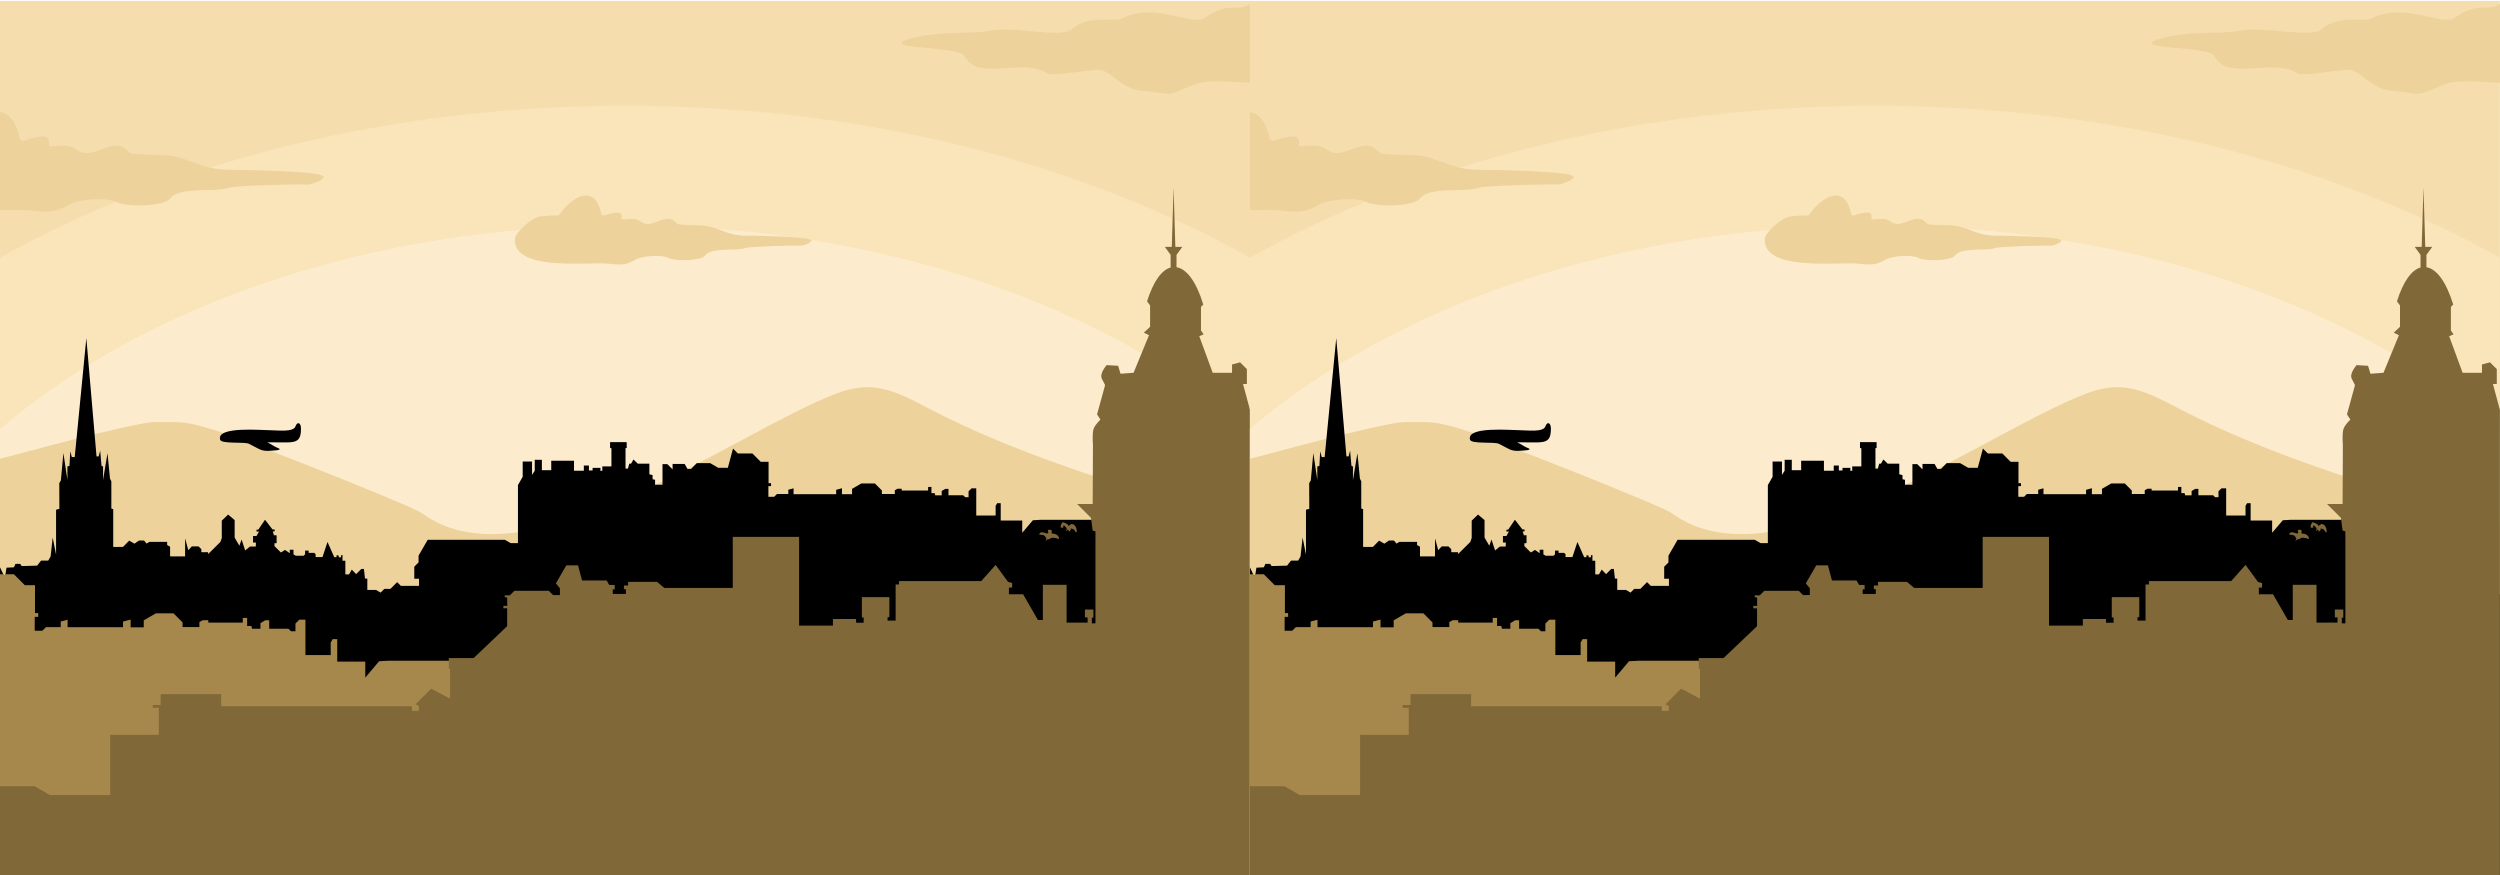 <?xml version="1.0" encoding="utf-8"?>
<!-- Generator: Adobe Illustrator 23.0.2, SVG Export Plug-In . SVG Version: 6.00 Build 0)  -->
<svg version="1.1" id="Calque_1" xmlns="http://www.w3.org/2000/svg" xmlns:xlink="http://www.w3.org/1999/xlink" x="0px" y="0px"
	 viewBox="0 0 2800 980" style="enable-background:new 0 0 2800 980;" xml:space="preserve">
<style type="text/css">
	.st0{fill-rule:evenodd;clip-rule:evenodd;fill:#F5DDAE;}
	.st1{fill-rule:evenodd;clip-rule:evenodd;fill:#FAE4B9;}
	.st2{fill-rule:evenodd;clip-rule:evenodd;fill:#FCECCD;}
	.st3{fill-rule:evenodd;clip-rule:evenodd;fill:#EDD29C;}
	.st4{fill-rule:evenodd;clip-rule:evenodd;fill:black;}
	.st4:hover{fill:red;}
	.st5{fill-rule:evenodd;clip-rule:evenodd;fill:#A6884C;}
	.st6{fill-rule:evenodd;clip-rule:evenodd;fill:#806838;}
</style>
<g>
	<rect x="0" y="1" class="st0" width="1400" height="980"/>
	<path class="st1" d="M0,288.6V981h1400V288.6c-189.2-106.2-433.4-170.2-700-170.2S189.2,182.4,0,288.6z"/>
	<path class="st2" d="M0,480.5V981h1400V480.5c-162.4-138.8-415.6-228.1-700-228.1C415.6,252.3,162.4,341.6,0,480.5z"/>
	<path class="st3" d="M1039.5,457.1c-39.2-20.6-62.9-31.7-103.4-16.1c-115.9,44.6-347.1,219.3-463,134.1
		c-12.2-9-209.9-86.7-234.4-93.9c-32.2-9.4-32.2-8.5-65.2-8.5c-16.2,0-95.1,20-173.5,41.2V981h1400V587.8
		c-20.7-7.9-41-13.6-49.8-16.2C1249.7,542.7,1133.2,506.4,1039.5,457.1z"/>
	<polygon class="st4" points="1387.6,641.9 1350.1,641.9 1350.1,606.9 1354.7,606.9 1354.7,599.9 1337.6,582.8 1337.6,570.4 
		1330.5,570.4 1330.5,582.2 1165,582.2 1156.8,582.7 1144.9,596.7 1144.9,583 1120.8,583 1120.8,563.6 1116.8,563.6 1115.1,566.6 
		1115.1,577.4 1093.4,577.4 1093.4,546.9 1088.2,546.9 1084.8,550.2 1084.8,556.9 1081,556.9 1078.8,554.7 1062.3,554.7 
		1062.3,547.5 1058.9,547.5 1054.7,549.9 1054.7,554.8 1047.5,554.8 1046.8,552.3 1043.2,552.3 1043.2,545.4 1039.5,545.4 
		1039.5,549.4 1009.9,549.4 1009.9,547.4 1005.2,547.4 1002.2,549.1 1002.2,553.3 987.7,553.3 987.7,549.3 979.9,541.5 964.7,541.5 
		954.3,547.5 954.3,553.5 943,553.5 943,546.8 936.5,548.6 936.5,553.5 888.8,553.5 888.8,546.9 882.9,548.5 882.9,553.3 
		870.2,553.3 867.1,556.4 860.6,556.4 860.6,544.5 863.6,544.5 863.6,541.2 860.8,541.2 860.8,517.2 852,517.2 842.7,507.9 
		826.4,507.9 821,502.4 815.2,523.9 804.4,523.9 795.4,518.7 780.4,518.7 774,525.2 770,525.2 766.8,519.6 753.3,519.6 753.3,525.7 
		747.4,519.8 742,519.8 742,542.9 733.7,542.9 733.7,537.4 730.9,536.7 730.9,532.1 727.3,531.2 727.3,519.3 714.3,519.3 
		709.5,514.6 706.8,519.3 704.8,519.3 703.3,524.8 700.6,524.8 700.6,501.8 701.9,501.8 701.9,495.2 683.3,495.2 683.3,501.9 
		684.8,501.9 684.8,522.4 674.6,522.4 674.6,527.3 672.5,527.3 672.5,524 663.7,524 663.7,526.9 659.6,526.9 659.6,521.4 
		653.9,521.4 653.9,527.2 642.9,527.2 642.9,516 617.4,516 617.4,526.6 606.9,526.6 606.9,515 598.9,515 598.9,527.2 595.9,531.8 
		595.9,516.9 585.4,516.9 585.4,534 580.1,543.3 580.1,608.3 572,608.3 565.5,604.6 479,604.6 468.8,622.3 468.8,629.9 464,634.7 
		464,648.2 469.3,648.2 469.3,656.2 449,656.2 444.8,652 437.3,659.5 430.5,659.5 426.3,663.7 421.1,660.7 411.4,660.7 411.4,648 
		408.8,648 407.6,637.2 404.7,637.2 398.9,643 394,638 390.9,643.3 386.8,643.3 386.8,628 383.6,628 383.6,621.6 382.4,621.6 
		381.7,624.2 379.6,624.2 379,622 376.9,622 376.9,624.1 374.4,624.1 366.8,607 361.2,623.9 353.5,623.9 353.5,620.7 352,619.2 
		345.7,619.2 345.7,616.7 341.7,616.7 341.7,620.8 340.1,622.4 331.2,622.4 328.7,620.9 328.7,615.7 324.5,615.7 324.5,619.6 
		319.3,615.9 314.6,618.8 307.4,611.6 307.4,608.4 309.8,608.4 309.8,599.5 306.8,599.5 305.5,595.2 307.6,595.2 307.6,593 
		305.2,593 296.8,582.1 289.3,593.2 287.3,593.2 287.3,595.3 290.1,595.3 287.3,600.3 283.4,600.3 283.4,607.6 286.6,607.6 
		286.5,612.1 280,612.1 274.6,616.5 270.6,604.3 268.1,611.2 262.8,602.1 262.8,582.5 255.5,576.3 248.4,583.1 248.4,602.6 
		246.8,607 233.1,620.6 233.1,618.5 225.5,618.5 225.5,615.1 222.4,612 214.8,612 210.9,616.2 207.3,602.9 207.3,623.2 190.5,623.2 
		190.5,612.3 187.2,610.4 187.2,606.9 167.4,606.9 164.2,608.8 161.3,605.4 155.7,605.4 150.6,608.9 144.7,605.5 137.7,612.6 
		126.8,612.6 126.8,570.2 124.7,569.6 124.7,539 123.2,536.1 120.4,507.6 115.4,537.7 115.4,522.5 113.7,521.7 112.2,504.8 
		110.5,511.2 108.1,511.2 96.7,378.7 83.7,511.9 80.4,511.9 78.7,505.5 77.8,521.8 75.5,522.4 75.5,537.6 71,507.4 68.2,538 
		66.4,541.2 66.5,569.9 62.8,570.9 62.8,621.2 59,602 56.7,623.2 54,627.9 46,627.9 41.6,633.5 24.3,634 22.6,631.5 17.4,631.5 
		15.6,635.4 7.3,635.8 6,644 4.1,644.1 0,635.4 0,981 1400,981 1400,665.6 1393.5,663.9"/>
	<polygon class="st5" points="778.2,873.9 764.6,860.4 753.9,860.4 742.4,848.9 732.7,846.3 725.1,817.7 676.3,817.7 676.3,772.1 
		682.3,772.1 682.3,763 660,740.7 660,724.6 650.8,724.6 650.8,740 435.3,740 424.6,740.6 409.1,758.9 409.1,741 377.7,741 
		377.7,715.8 372.6,715.8 370.4,719.6 370.4,733.7 342.1,733.7 342.1,694 335.3,694 330.9,698.4 330.9,707 325.9,707 323.1,704.2 
		301.5,704.2 301.5,694.7 297.1,694.7 291.7,697.9 291.7,704.2 282.3,704.2 281.5,701.1 276.8,701.1 276.8,692.1 271.9,692.1 
		271.9,697.3 233.3,697.3 233.3,694.6 227.2,694.6 223.3,696.8 223.3,702.3 204.5,702.3 204.5,697.1 194.3,686.9 174.6,686.9 
		161,694.8 161,702.6 146.3,702.6 146.3,693.9 137.8,696.2 137.8,702.5 75.7,702.5 75.7,694.1 68,696.1 68,702.4 51.5,702.4 
		47.4,706.4 38.9,706.4 38.9,690.9 42.8,690.9 42.8,686.6 39.2,686.6 39.2,655.4 27.8,655.4 15.6,643.2 6.1,643.2 6,644 4.1,644.1 
		3.7,643.2 0,643.2 0,981 805.5,981 805.5,885.8 793.7,873.9 	"/>
	<path class="st6" d="M1396.5,430.1v-16.7l-7.6-7.6l-9,2.4v9.3h-21.7l-15-40.9l4.9-2.2l-3-4.2v-26.5l2.6-2.6
		c-8.1-26.4-19-40.1-30-41.8v-13.9l6.5-8.9h-7.8l-2-66.5l-2,66.5h-7.8l6.5,8.9v14.2c-9.9,2.7-19.4,15.5-26.4,37.9l3.4,4.6V366
		l-7,6.6l5.8,2.8l-17.3,42.1l-14.6,1.1l-2.7-8.9l-12.8-0.8c0,0-8.5,9.4-5.4,15.4c3.1,5.9,3.6,7,3.6,7l-9,32.8l3.8,5.9
		c0,0-5.7,5.1-7.6,10.1s-0.8,18-0.8,18l-0.3,66.4h-17.4l15.5,15.5l1.9,14.3l3.1,0.8v103h-4v-6.3h1.7v-9.1h-9.5v8.8h3v5.8h-23.5V655
		H1168v39.4h-5.5l-16.6-28.8H1130v-7.5h3.6V653l-4.5-1.2l-14-19.1l-16.1,18.1h-92.1v3.8h-3.8v40.5h-9v-3.8h2v-22.5h-30.8v22.8h2v5.9
		h-8.5v-4.2h-25.9v7.4H895v-99.4h-74.3v57.2H744l-8.1-6.8h-32.4v4h-4.7v4.2h2.2v5.3h-14.7v-5.1h2.2v-5h-6.2l-2.9-5h-27.5l-4.5-16.9
		h-13.1l-11.7,20.2l4.5,5.5v7.6h-7.6l-4.8-4.8h-38.6l-5.1,5.1h-5.7v1.9l2.8,0.7v9.2h-4.3v2.7h4.2v20L530.5,737h-27.8v12l1.4,0.4
		v33.1l-21.2-11.2l-17.4,17.5l3.6,1.9v5.5h-7.8V791H247.7v-13.6h-67.8v12.2h-8.8v3.1h6.8V823h-54.5v67.5H55.9l-17.1-9.9H0V981h1400
		V469.2v-10.1l-7.8-29H1396.5z"/>
	<g>
		<path class="st3" d="M361,197.2c0.4-5.2-93.7-7.2-101.5-7c-29.2,0.8-43.1-10.5-65.5-15.4c-10-2.2-46.2-0.7-48.9-3.8
			c-19.1-22.4-39.8,12-60-4c-10.5-8.3-31.6,0.2-30.4-4.9c3.2-14.3-14.4-7.7-15.6-7.8c-4.9-0.4-15.8,7.2-17.1,0.7
			c-4-19.6-12.2-28.2-22-29.5v109.9c13.2-0.3,24.4-0.5,31.5,0.1c17,1.4,28.3,4.3,45.2-5.9c11.3-6.9,43.4-9,54.4-3.2
			c11.3,6,53,4.5,59.2-3.9c10.3-14,50.7-6.8,65.2-12.1c7.1-2.6,79.9-4.4,88.4-3.7C350.3,207.1,368,198.6,361,197.2z"/>
		<path class="st3" d="M1255.8,21c-7.1,3.8-36.9-4.9-55.1,11.4c-12.6,11.4-63.1-3.9-93.2,2.2c-17.9,3.7-47.6,0-78.1,6.3
			c-14.9,3.1-29.1,7.4-11.6,10.6c13.9,2.6,58.6,3.3,62.7,11.5c14.4,29,66.4,0.6,93,19.5c4.2,3,45.7-4.3,57.4-4.3
			c12.6,0,25.1,21.4,46.9,23.3c39.3,3.4,22.4,8.6,60.9-7.3c10.7-4.4,35.2-3.3,61.4-1.4V4.4c-14.5,9.6-23.6-3.8-50.9,15.6
			C1335.2,30,1292.4,1.4,1255.8,21z"/>
		<path class="st3" d="M907.8,268.8c0.3-3.6-64.8-5-70.2-4.9c-20.2,0.6-29.8-7.3-45.3-10.7c-6.9-1.5-32-0.5-33.8-2.7
			c-13.2-15.5-27.5,8.3-41.5-2.7c-7.3-5.7-21.8,0.2-21-3.4c2.2-9.9-9.9-5.3-10.8-5.4c-3.4-0.3-10.9,5-11.8,0.5
			c-7-34.4-32.9-19.7-47.6,1.7c-6.3,0-13.8,0.4-20,1.1c-10.5,1.3-28.9,18.5-29.2,25.2c-2,36.6,80.6,25.8,103.4,27.7
			c11.8,1,19.6,3,31.3-4.1c7.8-4.7,30-6.2,37.6-2.2c7.8,4.2,36.7,3.1,40.9-2.7c7.1-9.7,35.1-4.7,45.1-8.4c4.9-1.8,55.3-3.1,61.1-2.6
			C900.4,275.7,912.6,269.8,907.8,268.8z"/>
	</g>
	<path class="st4" d="M330.9,477.6c-2.3,6.7-20.4,4.3-27,4.3c-11.2,0-61.5-4.8-57.4,10.5c1.4,5.2,27.4,2.1,32.4,4.7l11.2,5.8
		c6.1,3.2,13.2,1.9,19.8,1.4c1.2-0.1,6-0.9,1.2-2.6c-3.3-1.2-6.9-4-11.7-6.3l21.2,0.1c13,0.1,16.5-3.3,16.5-15.3
		C337.2,473.6,333.1,471.4,330.9,477.6z"/>
	<path class="st6" d="M1180.6,597.8c-3.3-0.4-2.9,0.4-2.7-3.7c0-0.9-3.9-1-4.1-0.4c-0.6,1.4,2,3.7-1.6,3.8c-0.3,0-0.5-0.2-0.9-0.3
		c-1.7-0.7-6.1-2.3-7.2,0.9c-2.3,0.8,4.4,0.8,4.9,1.4c0.2,0.2,1.4,1.2,1.5,1.2c0.2,0.5,0.8,0.7,1.4,2.5c0.2,0.7-0.7,1.2-0.7,2.7
		c0.6,0,1-1.9,2.7-1.9c0.1,0,1.8-0.2,2-0.4c1.9-2.2,4.8-1.1,7.4-0.8c0.8,0.1,3.8,2.4,2.5-1.3
		C1185.1,599.6,1182.4,598.1,1180.6,597.8z"/>
	<path class="st6" d="M1201.9,587.2c-2.4-1-2.6,0.3-3.4,0.8c-3.2,2-1,0.3-3.3-1.1c-1.6-1-4.1-1.7-4.6-2c-0.9-0.6-3.2,3.9-2.6,5.7
		c0.2,0.3,0.8,0.5,1.1,0.5c3.6-0.1,0.7-0.7,2.1-2.5c0.5-0.6,2.8,2.1,3.2,2.7c1.1,1.9-0.6,2.4-0.2,3.1c0.7,1.1,0.8-1.1,1.7-1.1
		c1.5,0.1,1,1.3,1,2.3c0.2,0,4-2.7,1.8-3.7c3.1,0.6,3.1,0.1,5.2,2.6c0.9,1.1,0.7,2.2,1.8,1.6
		C1206.5,595.9,1205.9,588.9,1201.9,587.2z"/>
</g>
<g>
	<rect x="1399.9" y="1" class="st0" width="1400" height="980"/>
	<path class="st1" d="M1399.9,288.6V981h1400V288.6c-189.2-106.2-433.4-170.2-700-170.2S1589.1,182.4,1399.9,288.6z"/>
	<path class="st2" d="M1399.9,480.5V981h1400V480.5c-162.4-138.8-415.6-228.1-700-228.1C1815.5,252.3,1562.3,341.6,1399.9,480.5z"/>
	<path class="st3" d="M2439.4,457.1c-39.2-20.6-62.9-31.7-103.4-16.1c-115.9,44.6-347.1,219.3-463,134.1
		c-12.2-9-209.9-86.7-234.4-93.9c-32.2-9.4-32.2-8.5-65.2-8.5c-16.2,0-95.1,20-173.5,41.2V981h1400V587.8
		c-20.7-7.9-41-13.6-49.8-16.2C2649.6,542.7,2533.1,506.4,2439.4,457.1z"/>
	<polygon class="st4" points="2787.5,641.9 2750,641.9 2750,606.9 2754.6,606.9 2754.6,599.9 2737.5,582.8 2737.5,570.4 
		2730.4,570.4 2730.4,582.2 2564.9,582.2 2556.7,582.7 2544.8,596.7 2544.8,583 2520.7,583 2520.7,563.6 2516.7,563.6 2515,566.6 
		2515,577.4 2493.3,577.4 2493.3,546.9 2488.1,546.9 2484.7,550.2 2484.7,556.9 2480.9,556.9 2478.7,554.7 2462.2,554.7 
		2462.2,547.5 2458.8,547.5 2454.6,549.9 2454.6,554.8 2447.4,554.8 2446.7,552.3 2443.1,552.3 2443.1,545.4 2439.4,545.4 
		2439.4,549.4 2409.8,549.4 2409.8,547.4 2405.1,547.4 2402.1,549.1 2402.1,553.3 2387.6,553.3 2387.6,549.3 2379.8,541.5 
		2364.6,541.5 2354.2,547.5 2354.2,553.5 2342.9,553.5 2342.9,546.8 2336.4,548.6 2336.4,553.5 2288.7,553.5 2288.7,546.9 
		2282.8,548.5 2282.8,553.3 2270.1,553.3 2267,556.4 2260.5,556.4 2260.5,544.5 2263.5,544.5 2263.5,541.2 2260.7,541.2 
		2260.7,517.2 2251.9,517.2 2242.6,507.9 2226.3,507.9 2220.9,502.4 2215.1,523.9 2204.3,523.9 2195.3,518.7 2180.3,518.7 
		2173.9,525.2 2169.9,525.2 2166.7,519.6 2153.2,519.6 2153.2,525.7 2147.3,519.8 2141.9,519.8 2141.9,542.9 2133.6,542.9 
		2133.6,537.4 2130.8,536.7 2130.8,532.1 2127.2,531.2 2127.2,519.3 2114.2,519.3 2109.4,514.6 2106.7,519.3 2104.7,519.3 
		2103.2,524.8 2100.5,524.8 2100.5,501.8 2101.8,501.8 2101.8,495.2 2083.2,495.2 2083.2,501.9 2084.7,501.9 2084.7,522.4 
		2074.5,522.4 2074.5,527.3 2072.4,527.3 2072.4,524 2063.6,524 2063.6,526.9 2059.5,526.9 2059.5,521.4 2053.8,521.4 2053.8,527.2 
		2042.8,527.2 2042.8,516 2017.3,516 2017.3,526.6 2006.8,526.6 2006.8,515 1998.8,515 1998.8,527.2 1995.8,531.8 1995.8,516.9 
		1985.3,516.9 1985.3,534 1980,543.3 1980,608.3 1971.9,608.3 1965.4,604.6 1878.9,604.6 1868.7,622.3 1868.7,629.9 1863.9,634.7 
		1863.9,648.2 1869.2,648.2 1869.2,656.2 1848.9,656.2 1844.7,652 1837.2,659.5 1830.4,659.5 1826.2,663.7 1821,660.7 1811.3,660.7 
		1811.3,648 1808.7,648 1807.5,637.2 1804.6,637.2 1798.8,643 1793.9,638 1790.8,643.3 1786.7,643.3 1786.7,628 1783.5,628 
		1783.5,621.6 1782.3,621.6 1781.6,624.2 1779.5,624.2 1778.9,622 1776.8,622 1776.8,624.1 1774.3,624.1 1766.7,607 1761.1,623.9 
		1753.4,623.9 1753.4,620.7 1751.9,619.2 1745.6,619.2 1745.6,616.7 1741.6,616.7 1741.6,620.8 1740,622.4 1731.1,622.4 
		1728.6,620.9 1728.6,615.7 1724.4,615.7 1724.4,619.6 1719.2,615.9 1714.5,618.8 1707.3,611.6 1707.3,608.4 1709.7,608.4 
		1709.7,599.5 1706.7,599.5 1705.4,595.2 1707.5,595.2 1707.5,593 1705.1,593 1696.7,582.1 1689.2,593.2 1687.2,593.2 1687.2,595.3 
		1690,595.3 1687.2,600.3 1683.3,600.3 1683.3,607.6 1686.5,607.6 1686.4,612.1 1679.9,612.1 1674.5,616.5 1670.5,604.3 1668,611.2 
		1662.7,602.1 1662.7,582.5 1655.4,576.3 1648.3,583.1 1648.3,602.6 1646.7,607 1633,620.6 1633,618.5 1625.4,618.5 1625.4,615.1 
		1622.3,612 1614.7,612 1610.8,616.2 1607.2,602.9 1607.2,623.2 1590.4,623.2 1590.4,612.3 1587.1,610.4 1587.1,606.9 1567.3,606.9 
		1564.1,608.8 1561.2,605.4 1555.6,605.4 1550.5,608.9 1544.6,605.5 1537.6,612.6 1526.7,612.6 1526.7,570.2 1524.6,569.6 
		1524.6,539 1523.1,536.1 1520.3,507.6 1515.3,537.7 1515.3,522.5 1513.6,521.7 1512.1,504.8 1510.4,511.2 1508,511.2 1496.6,378.7 
		1483.6,511.9 1480.3,511.9 1478.6,505.5 1477.7,521.8 1475.4,522.4 1475.4,537.6 1470.9,507.4 1468.1,538 1466.3,541.2 
		1466.4,569.9 1462.7,570.9 1462.7,621.2 1458.9,602 1456.6,623.2 1453.9,627.9 1445.9,627.9 1441.5,633.5 1424.2,634 1422.5,631.5 
		1417.3,631.5 1415.5,635.4 1407.2,635.8 1405.9,644 1404,644.1 1399.9,635.4 1399.9,981 2799.9,981 2799.9,665.6 2793.4,663.9 	"/>
	<polygon class="st5" points="2178.1,873.9 2164.5,860.4 2153.8,860.4 2142.3,848.9 2132.6,846.3 2125,817.7 2076.2,817.7 
		2076.2,772.1 2082.2,772.1 2082.2,763 2059.9,740.7 2059.9,724.6 2050.7,724.6 2050.7,740 1835.2,740 1824.5,740.6 1809,758.9 
		1809,741 1777.6,741 1777.6,715.8 1772.5,715.8 1770.3,719.6 1770.3,733.7 1742,733.7 1742,694 1735.2,694 1730.8,698.4 
		1730.8,707 1725.8,707 1723,704.2 1701.4,704.2 1701.4,694.7 1697,694.7 1691.6,697.9 1691.6,704.2 1682.2,704.2 1681.4,701.1 
		1676.7,701.1 1676.7,692.1 1671.8,692.1 1671.8,697.3 1633.2,697.3 1633.2,694.6 1627.1,694.6 1623.2,696.8 1623.2,702.3 
		1604.4,702.3 1604.4,697.1 1594.2,686.9 1574.5,686.9 1560.9,694.8 1560.9,702.6 1546.2,702.6 1546.2,693.9 1537.7,696.2 
		1537.7,702.5 1475.6,702.5 1475.6,694.1 1467.9,696.1 1467.9,702.4 1451.4,702.4 1447.3,706.4 1438.8,706.4 1438.8,690.9 
		1442.7,690.9 1442.7,686.6 1439.1,686.6 1439.1,655.4 1427.7,655.4 1415.5,643.2 1406,643.2 1405.9,644 1404,644.1 1403.6,643.2 
		1399.9,643.2 1399.9,981 2205.4,981 2205.4,885.8 2193.6,873.9 	"/>
	<path class="st6" d="M2796.4,430.1v-16.7l-7.6-7.6l-9,2.4v9.3h-21.7l-15-40.9l4.9-2.2l-3-4.2v-26.5l2.6-2.6
		c-8.1-26.4-19-40.1-30-41.8v-13.9l6.5-8.9h-7.8l-2-66.5l-2,66.5h-7.8l6.5,8.9v14.2c-9.9,2.7-19.4,15.5-26.4,37.9l3.4,4.6V366
		l-7,6.6l5.8,2.8l-17.3,42.1l-14.6,1.1l-2.7-8.9l-12.8-0.8c0,0-8.5,9.4-5.4,15.4c3.1,5.9,3.6,7,3.6,7l-9,32.8l3.8,5.9
		c0,0-5.7,5.1-7.6,10.1s-0.8,18-0.8,18l-0.3,66.4h-17.4l15.5,15.5l1.9,14.3l3.1,0.8v103h-4v-6.3h1.7v-9.1h-9.5v8.8h3v5.8h-23.5V655
		h-26.6v39.4h-5.5l-16.6-28.8h-15.9v-7.5h3.6V653l-4.5-1.2l-14-19.1l-16.1,18.1h-92.1v3.8h-3.8v40.5h-9v-3.8h2v-22.5h-30.8v22.8h2
		v5.9h-8.5v-4.2h-25.9v7.4h-37.9v-99.4h-74.3v57.2h-76.7l-8.1-6.8h-32.4v4h-4.7v4.2h2.2v5.3h-14.7v-5.1h2.2v-5h-6.2l-2.9-5h-27.5
		l-4.5-16.9h-13.1l-11.7,20.2l4.5,5.5v7.6h-7.6l-4.8-4.8H1976l-5.1,5.1h-5.7v1.9l2.8,0.7v9.2h-4.3v2.7h4.2v20l-37.5,35.7h-27.8v12
		l1.4,0.4v33.1l-21.2-11.2l-17.4,17.5l3.6,1.9v5.5h-7.8V791h-213.6v-13.6h-67.8v12.2h-8.8v3.1h6.8V823h-54.5v67.5h-67.5l-17.1-9.9
		h-38.8V981h1400V469.2v-10.1l-7.8-29H2796.4z"/>
	<g>
		<path class="st3" d="M1760.9,197.2c0.4-5.2-93.7-7.2-101.5-7c-29.2,0.8-43.1-10.5-65.5-15.4c-10-2.2-46.2-0.7-48.9-3.8
			c-19.1-22.4-39.8,12-60-4c-10.5-8.3-31.6,0.2-30.4-4.9c3.2-14.3-14.4-7.7-15.6-7.8c-4.9-0.4-15.8,7.2-17.1,0.7
			c-4-19.6-12.2-28.2-22-29.5v109.9c13.2-0.3,24.4-0.5,31.5,0.1c17,1.4,28.3,4.3,45.2-5.9c11.3-6.9,43.4-9,54.4-3.2
			c11.3,6,53,4.5,59.2-3.9c10.3-14,50.7-6.8,65.2-12.1c7.1-2.6,79.9-4.4,88.4-3.7C1750.2,207.1,1767.9,198.6,1760.9,197.2z"/>
		<path class="st3" d="M2655.7,21c-7.1,3.8-36.9-4.9-55.1,11.4c-12.6,11.4-63.1-3.9-93.2,2.2c-17.9,3.7-47.6,0-78.1,6.3
			c-14.9,3.1-29.1,7.4-11.6,10.6c13.9,2.6,58.6,3.3,62.7,11.5c14.4,29,66.4,0.6,93,19.5c4.2,3,45.7-4.3,57.4-4.3
			c12.6,0,25.1,21.4,46.9,23.3c39.3,3.4,22.4,8.6,60.9-7.3c10.7-4.4,35.2-3.3,61.4-1.4V4.4c-14.5,9.6-23.6-3.8-50.9,15.6
			C2735.1,30,2692.3,1.4,2655.7,21z"/>
		<path class="st3" d="M2307.7,268.8c0.3-3.6-64.8-5-70.2-4.9c-20.2,0.6-29.8-7.3-45.3-10.7c-6.9-1.5-32-0.5-33.8-2.7
			c-13.2-15.5-27.5,8.3-41.5-2.7c-7.3-5.7-21.8,0.2-21-3.4c2.2-9.9-9.9-5.3-10.8-5.4c-3.4-0.3-10.9,5-11.8,0.5
			c-7-34.4-32.9-19.7-47.6,1.7c-6.3,0-13.8,0.4-20,1.1c-10.5,1.3-28.9,18.5-29.2,25.2c-2,36.6,80.6,25.8,103.4,27.7
			c11.8,1,19.6,3,31.3-4.1c7.8-4.7,30-6.2,37.6-2.2c7.8,4.2,36.7,3.1,40.9-2.7c7.1-9.7,35.1-4.7,45.1-8.4c4.9-1.8,55.3-3.1,61.1-2.6
			C2300.3,275.7,2312.5,269.8,2307.7,268.8z"/>
	</g>
	<path class="st4" d="M1730.8,477.6c-2.3,6.7-20.4,4.3-27,4.3c-11.2,0-61.5-4.8-57.4,10.5c1.4,5.2,27.4,2.1,32.4,4.7l11.2,5.8
		c6.1,3.2,13.2,1.9,19.8,1.4c1.2-0.1,6-0.9,1.2-2.6c-3.3-1.2-6.9-4-11.7-6.3l21.2,0.1c13,0.1,16.5-3.3,16.5-15.3
		C1737.1,473.6,1733,471.4,1730.8,477.6z"/>
	<path class="st6" d="M2580.5,597.8c-3.3-0.4-2.9,0.4-2.7-3.7c0-0.9-3.9-1-4.1-0.4c-0.6,1.4,2,3.7-1.6,3.8c-0.3,0-0.5-0.2-0.9-0.3
		c-1.7-0.7-6.1-2.3-7.2,0.9c-2.3,0.8,4.4,0.8,4.9,1.4c0.2,0.2,1.4,1.2,1.5,1.2c0.2,0.5,0.8,0.7,1.4,2.5c0.2,0.7-0.7,1.2-0.7,2.7
		c0.6,0,1-1.9,2.7-1.9c0.1,0,1.8-0.2,2-0.4c1.9-2.2,4.8-1.1,7.4-0.8c0.8,0.1,3.8,2.4,2.5-1.3C2585,599.6,2582.3,598.1,2580.5,597.8z
		"/>
	<path class="st6" d="M2601.8,587.2c-2.4-1-2.6,0.3-3.4,0.8c-3.2,2-1,0.3-3.3-1.1c-1.6-1-4.1-1.7-4.6-2c-0.9-0.6-3.2,3.9-2.6,5.7
		c0.2,0.3,0.8,0.5,1.1,0.5c3.6-0.1,0.7-0.7,2.1-2.5c0.5-0.6,2.8,2.1,3.2,2.7c1.1,1.9-0.6,2.4-0.2,3.1c0.7,1.1,0.8-1.1,1.7-1.1
		c1.5,0.1,1,1.3,1,2.3c0.2,0,4-2.7,1.8-3.7c3.1,0.6,3.1,0.1,5.2,2.6c0.9,1.1,0.7,2.2,1.8,1.6
		C2606.4,595.9,2605.8,588.9,2601.8,587.2z"/>
</g>
</svg>
